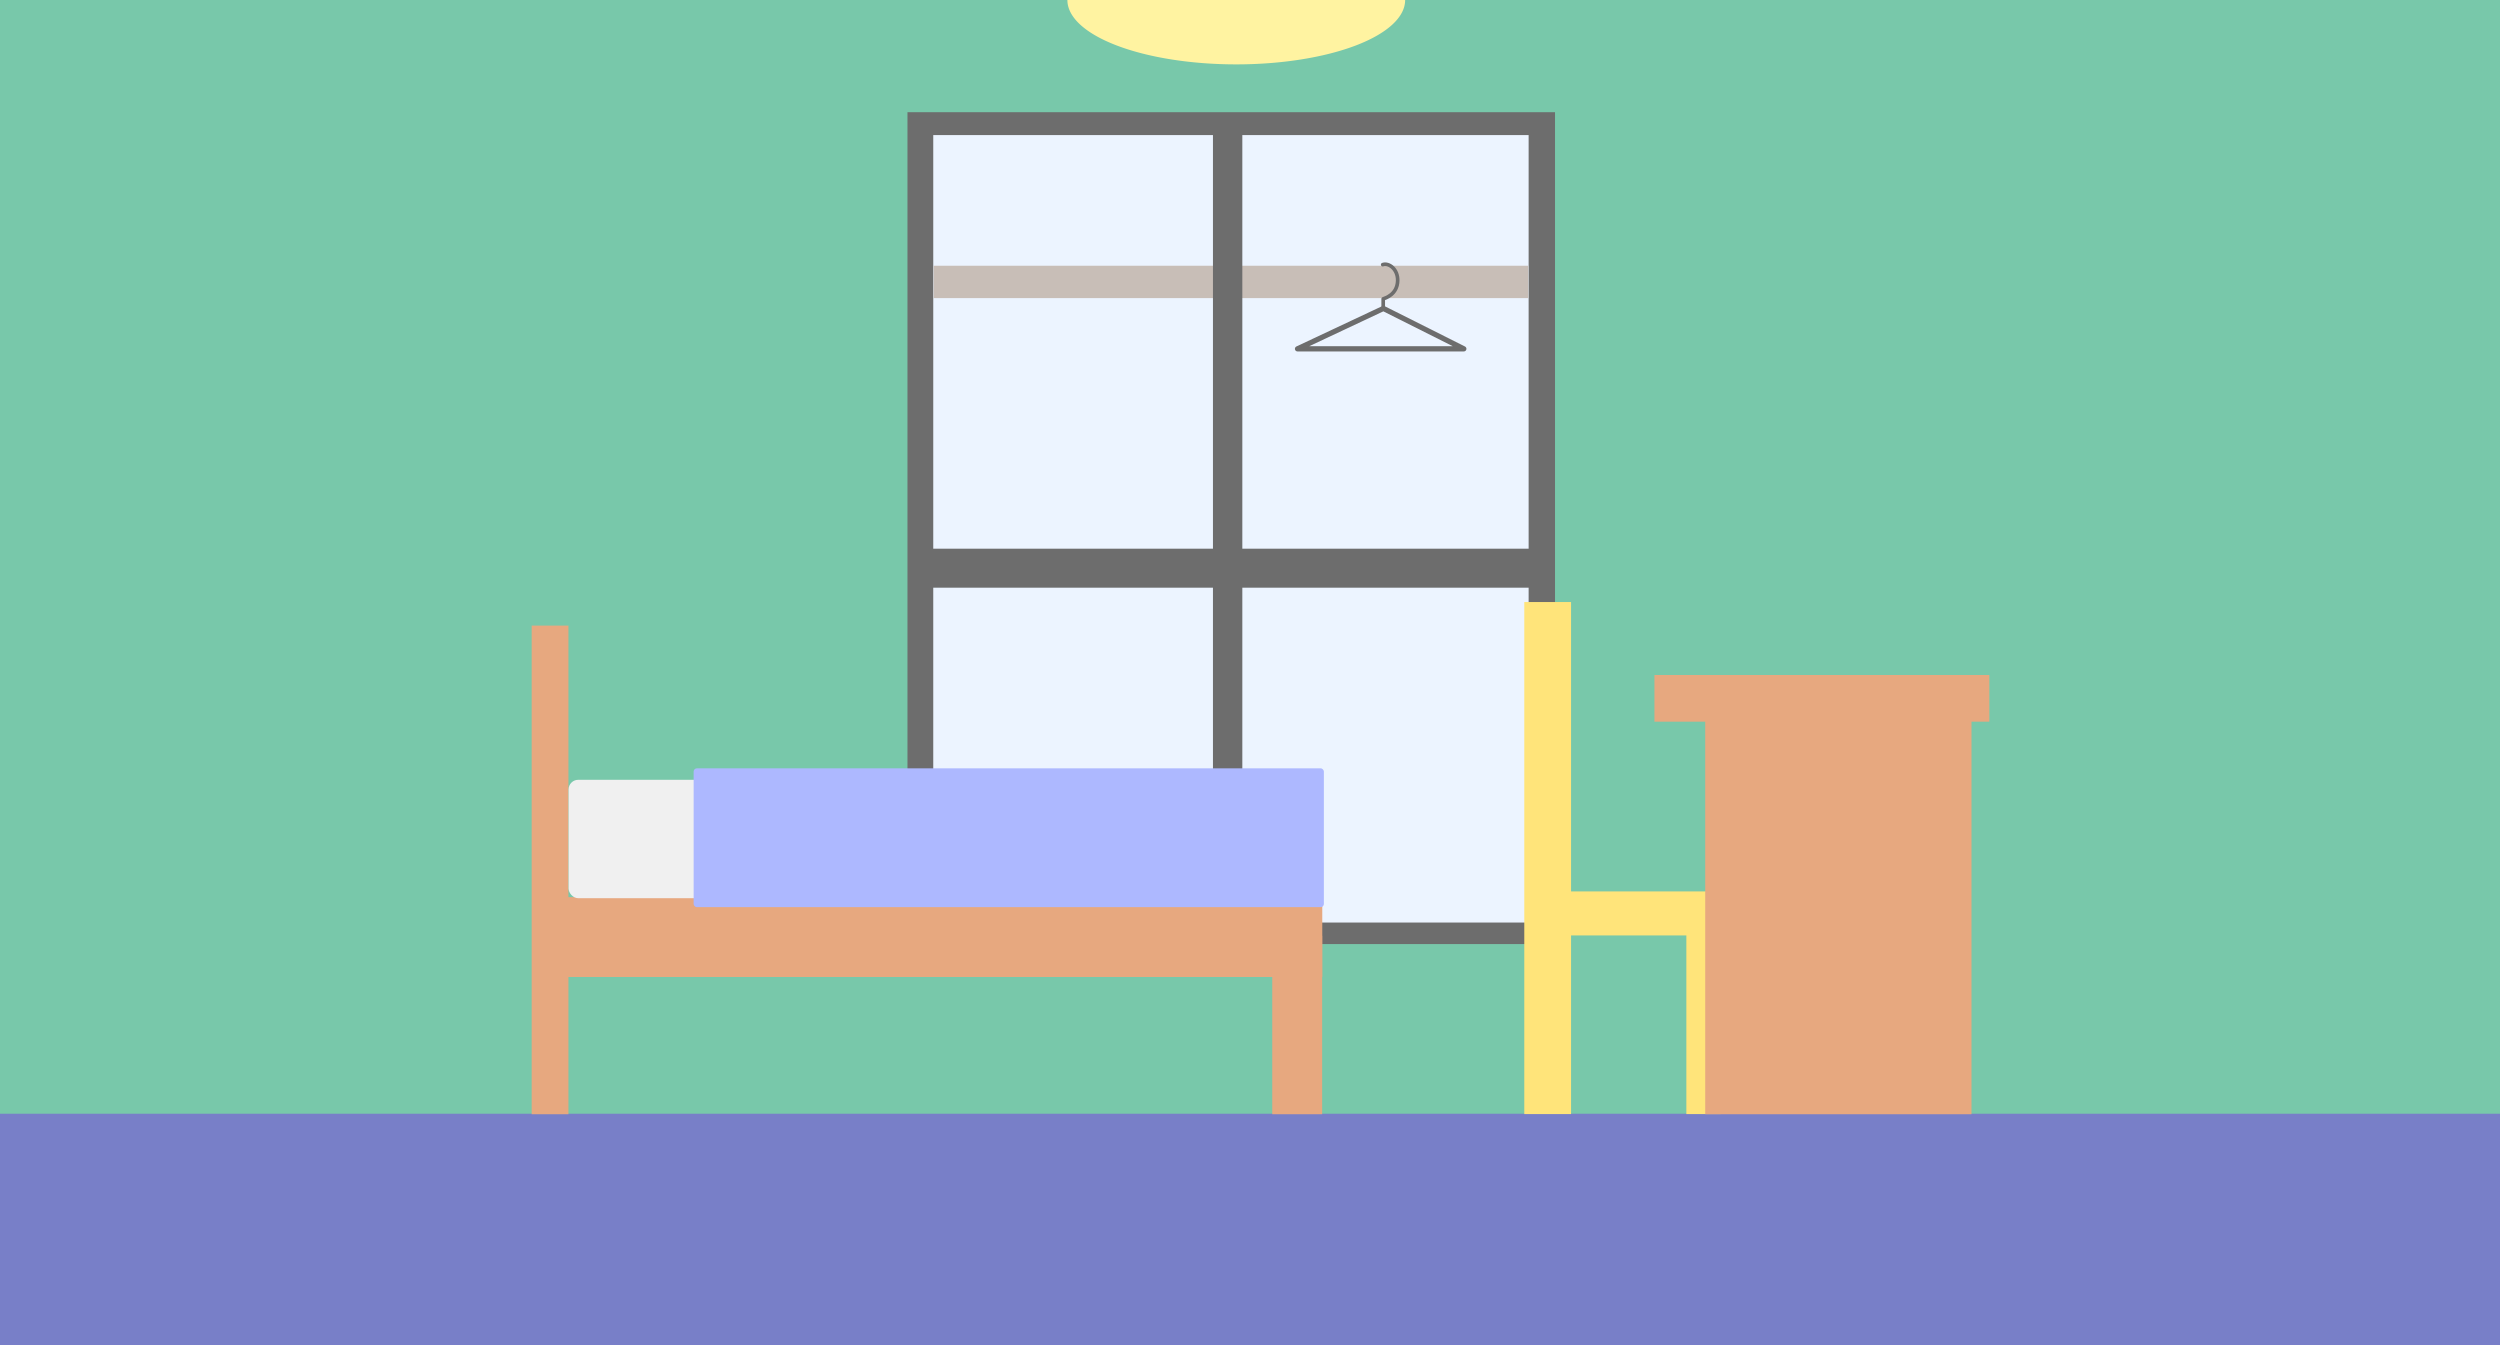 <?xml version="1.0" encoding="UTF-8" standalone="no"?>
<!-- Created with Inkscape (http://www.inkscape.org/) -->

<svg
   xmlns:dc="http://purl.org/dc/elements/1.1/"
   xmlns:cc="http://creativecommons.org/ns#"
   xmlns:rdf="http://www.w3.org/1999/02/22-rdf-syntax-ns#"
   xmlns:svg="http://www.w3.org/2000/svg"
   xmlns="http://www.w3.org/2000/svg"
   xmlns:sodipodi="http://sodipodi.sourceforge.net/DTD/sodipodi-0.dtd"
   xmlns:inkscape="http://www.inkscape.org/namespaces/inkscape"
   width="1301"
   height="700"
   id="svg4844"
   version="1.1"
   inkscape:version="0.48.5 r10040"
   sodipodi:docname="living.svg"
   inkscape:export-filename="C:\Users\nakayama.akito\workspace_jv11\2014HEW\images\living_bg.png"
   inkscape:export-xdpi="90"
   inkscape:export-ydpi="90">
  <defs
     id="defs4846" />
  <sodipodi:namedview
     id="base"
     pagecolor="#ffffff"
     bordercolor="#666666"
     borderopacity="1.0"
     inkscape:pageopacity="0.0"
     inkscape:pageshadow="2"
     inkscape:zoom="0.7"
     inkscape:cx="690.19429"
     inkscape:cy="548.27771"
     inkscape:document-units="px"
     inkscape:current-layer="layer1"
     showgrid="false"
     units="px"
     inkscape:window-width="1303"
     inkscape:window-height="745"
     inkscape:window-x="55"
     inkscape:window-y="-8"
     inkscape:window-maximized="1" />
  <g
     inkscape:label="レイヤー 1"
     inkscape:groupmode="layer"
     id="layer1"
     transform="translate(0,-352.361)">
    <rect
       style="fill:#78c8aa;fill-opacity:1;stroke:none"
       id="rect4852"
       width="1303.056"
       height="700"
       x="0"
       y="352.361" />
    <rect
       style="fill:#787fc8;fill-opacity:1;stroke:none"
       id="rect4860"
       width="1442.261"
       height="125.116"
       x="-82.857"
       y="931.94" />
    <rect
       style="fill:#6d6d6d;fill-opacity:1;stroke:none"
       id="rect4862"
       width="336.983"
       height="432.907"
       x="472.251"
       y="410.752"
       inkscape:export-filename="C:\Users\nakayama.akito\workspace_jv11\2014HEW\images\living_02.png"
       inkscape:export-xdpi="90"
       inkscape:export-ydpi="90" />
    <rect
       style="fill:#ecf4ff;fill-opacity:1;stroke:none"
       id="rect4864-2"
       width="309.833"
       height="409.791"
       x="485.666"
       y="422.66"
       inkscape:export-filename="C:\Users\nakayama.akito\workspace_jv11\2014HEW\images\living_02.png"
       inkscape:export-xdpi="90"
       inkscape:export-ydpi="90" />
    <rect
       style="fill:#c8beb7;fill-opacity:1;stroke:none"
       id="rect5416"
       width="309.489"
       height="16.841"
       x="485.849"
       y="490.654"
       inkscape:export-filename="C:\Users\nakayama.akito\workspace_jv11\2014HEW\images\living_02.png"
       inkscape:export-xdpi="90"
       inkscape:export-ydpi="90" />
    <rect
       style="fill:#6d6d6d;fill-opacity:1;stroke:none"
       id="rect4902"
       width="326.545"
       height="20.294"
       x="478.187"
       y="637.901"
       inkscape:export-filename="C:\Users\nakayama.akito\workspace_jv11\2014HEW\images\living_02.png"
       inkscape:export-xdpi="90"
       inkscape:export-ydpi="90" />
    <rect
       style="fill:#6d6d6d;fill-opacity:1;stroke:none"
       id="rect5412"
       width="15.288"
       height="419.046"
       x="631.218"
       y="418.336"
       inkscape:export-filename="C:\Users\nakayama.akito\workspace_jv11\2014HEW\images\living_02.png"
       inkscape:export-xdpi="90"
       inkscape:export-ydpi="90" />
    <path
       sodipodi:type="arc"
       style="fill:#fff3a1;fill-opacity:1;stroke:none"
       id="path5414"
       sodipodi:cx="408.10162"
       sodipodi:cy="4.509973"
       sodipodi:rx="87.88327"
       sodipodi:ry="27.779194"
       d="m 495.985,4.51 a 87.883,27.779 0 1 1 -175.767,-1.2e-6"
       transform="matrix(1,0,0,1.206,235.252,346.925)"
       sodipodi:start="0"
       sodipodi:end="3.1415927"
       sodipodi:open="true"
       inkscape:export-filename="C:\Users\nakayama.akito\workspace_jv11\2014HEW\images\living_03.png"
       inkscape:export-xdpi="90"
       inkscape:export-ydpi="90" />
    <g
       id="g5481"
       transform="matrix(1,0,0,0.844,209.292,104.217)"
       style="fill:#ffe47a;fill-opacity:1"
       inkscape:export-filename="C:\Users\nakayama.akito\workspace_jv11\2014HEW\images\living_05.png"
       inkscape:export-xdpi="90"
       inkscape:export-ydpi="90">
      <rect
         y="665.218"
         x="583.949"
         height="315.714"
         width="24.336"
         id="rect5463"
         style="fill:#ffe47a;fill-opacity:1;stroke:none" />
      <rect
         y="843.647"
         x="601.143"
         height="27.143"
         width="87.143"
         id="rect5465"
         style="fill:#ffe47a;fill-opacity:1;stroke:none" />
      <rect
         y="867.433"
         x="668.286"
         height="113.5"
         width="17.857"
         id="rect5467"
         style="fill:#ffe47a;fill-opacity:1;stroke:none" />
    </g>
    <g
       id="g5469"
       style="fill:#e7a87f;fill-opacity:1"
       transform="translate(235.252,-48.727)"
       inkscape:export-filename="C:\Users\nakayama.akito\workspace_jv11\2014HEW\images\living_04.png"
       inkscape:export-xdpi="90"
       inkscape:export-ydpi="90">
      <rect
         transform="translate(0,352.361)"
         y="400"
         x="625.714"
         height="24.286"
         width="174.286"
         id="rect5459"
         style="fill:#e7a87f;fill-opacity:1;stroke:none" />
      <rect
         transform="translate(0,352.361)"
         y="415"
         x="652.143"
         height="213.571"
         width="138.571"
         id="rect5461"
         style="fill:#e7a87f;fill-opacity:1;stroke:none" />
    </g>
    <g
       id="g4640"
       inkscape:export-filename="C:\Users\nakayama.akito\workspace_jv11\2014HEW\images\living_01.png"
       inkscape:export-xdpi="90"
       inkscape:export-ydpi="90">
      <g
         transform="translate(-27.304,0.209)"
         style="fill:#e19461;fill-opacity:1"
         id="g4626">
        <rect
           style="fill:#e7a87f;fill-opacity:1;stroke:none"
           id="rect5422"
           width="19.136"
           height="254.286"
           x="303.984"
           y="677.711" />
        <rect
           style="fill:#e7a87f;fill-opacity:1;stroke:none"
           id="rect5426"
           width="404.594"
           height="41.542"
           x="310.818"
           y="819.026" />
        <rect
           style="fill:#e7a87f;fill-opacity:1;stroke:none"
           id="rect5434"
           width="25.971"
           height="92.857"
           x="689.383"
           y="839.139" />
      </g>
      <rect
         ry="5.051"
         y="758.167"
         x="295.881"
         height="61.619"
         width="388.909"
         id="rect5489"
         style="fill:#f0f0f0;fill-opacity:1;stroke:none" />
      <rect
         ry="1.675"
         y="752.206"
         x="360.966"
         height="72.236"
         width="327.98"
         id="rect5491"
         style="fill:#adb8ff;fill-opacity:1;stroke:none" />
    </g>
    <g
       id="g6476">
      <path
         inkscape:connector-curvature="0"
         id="path6454"
         d="m 719.915,512.879 -44.687,21.015 86.537,0 z"
         style="fill:none;stroke:#6d6d6d;stroke-width:2.718;stroke-linecap:round;stroke-linejoin:round;stroke-miterlimit:4;stroke-opacity:1;stroke-dasharray:none" />
      <path
         sodipodi:nodetypes="cscc"
         transform="translate(0,352.361)"
         inkscape:connector-curvature="0"
         id="path6462"
         d="m 719.561,137.717 c 3.213,-1.116 7.945,2.369 7.787,8.364 -0.192,7.301 -6.635,9.092 -7.527,9.455 -0.04,1.523 0.05,3.139 0,5.357"
         style="fill:none;stroke:#6d6d6d;stroke-width:1.9;stroke-linecap:round;stroke-linejoin:round;stroke-miterlimit:4;stroke-opacity:1;stroke-dasharray:none" />
    </g>
  </g>
</svg>

